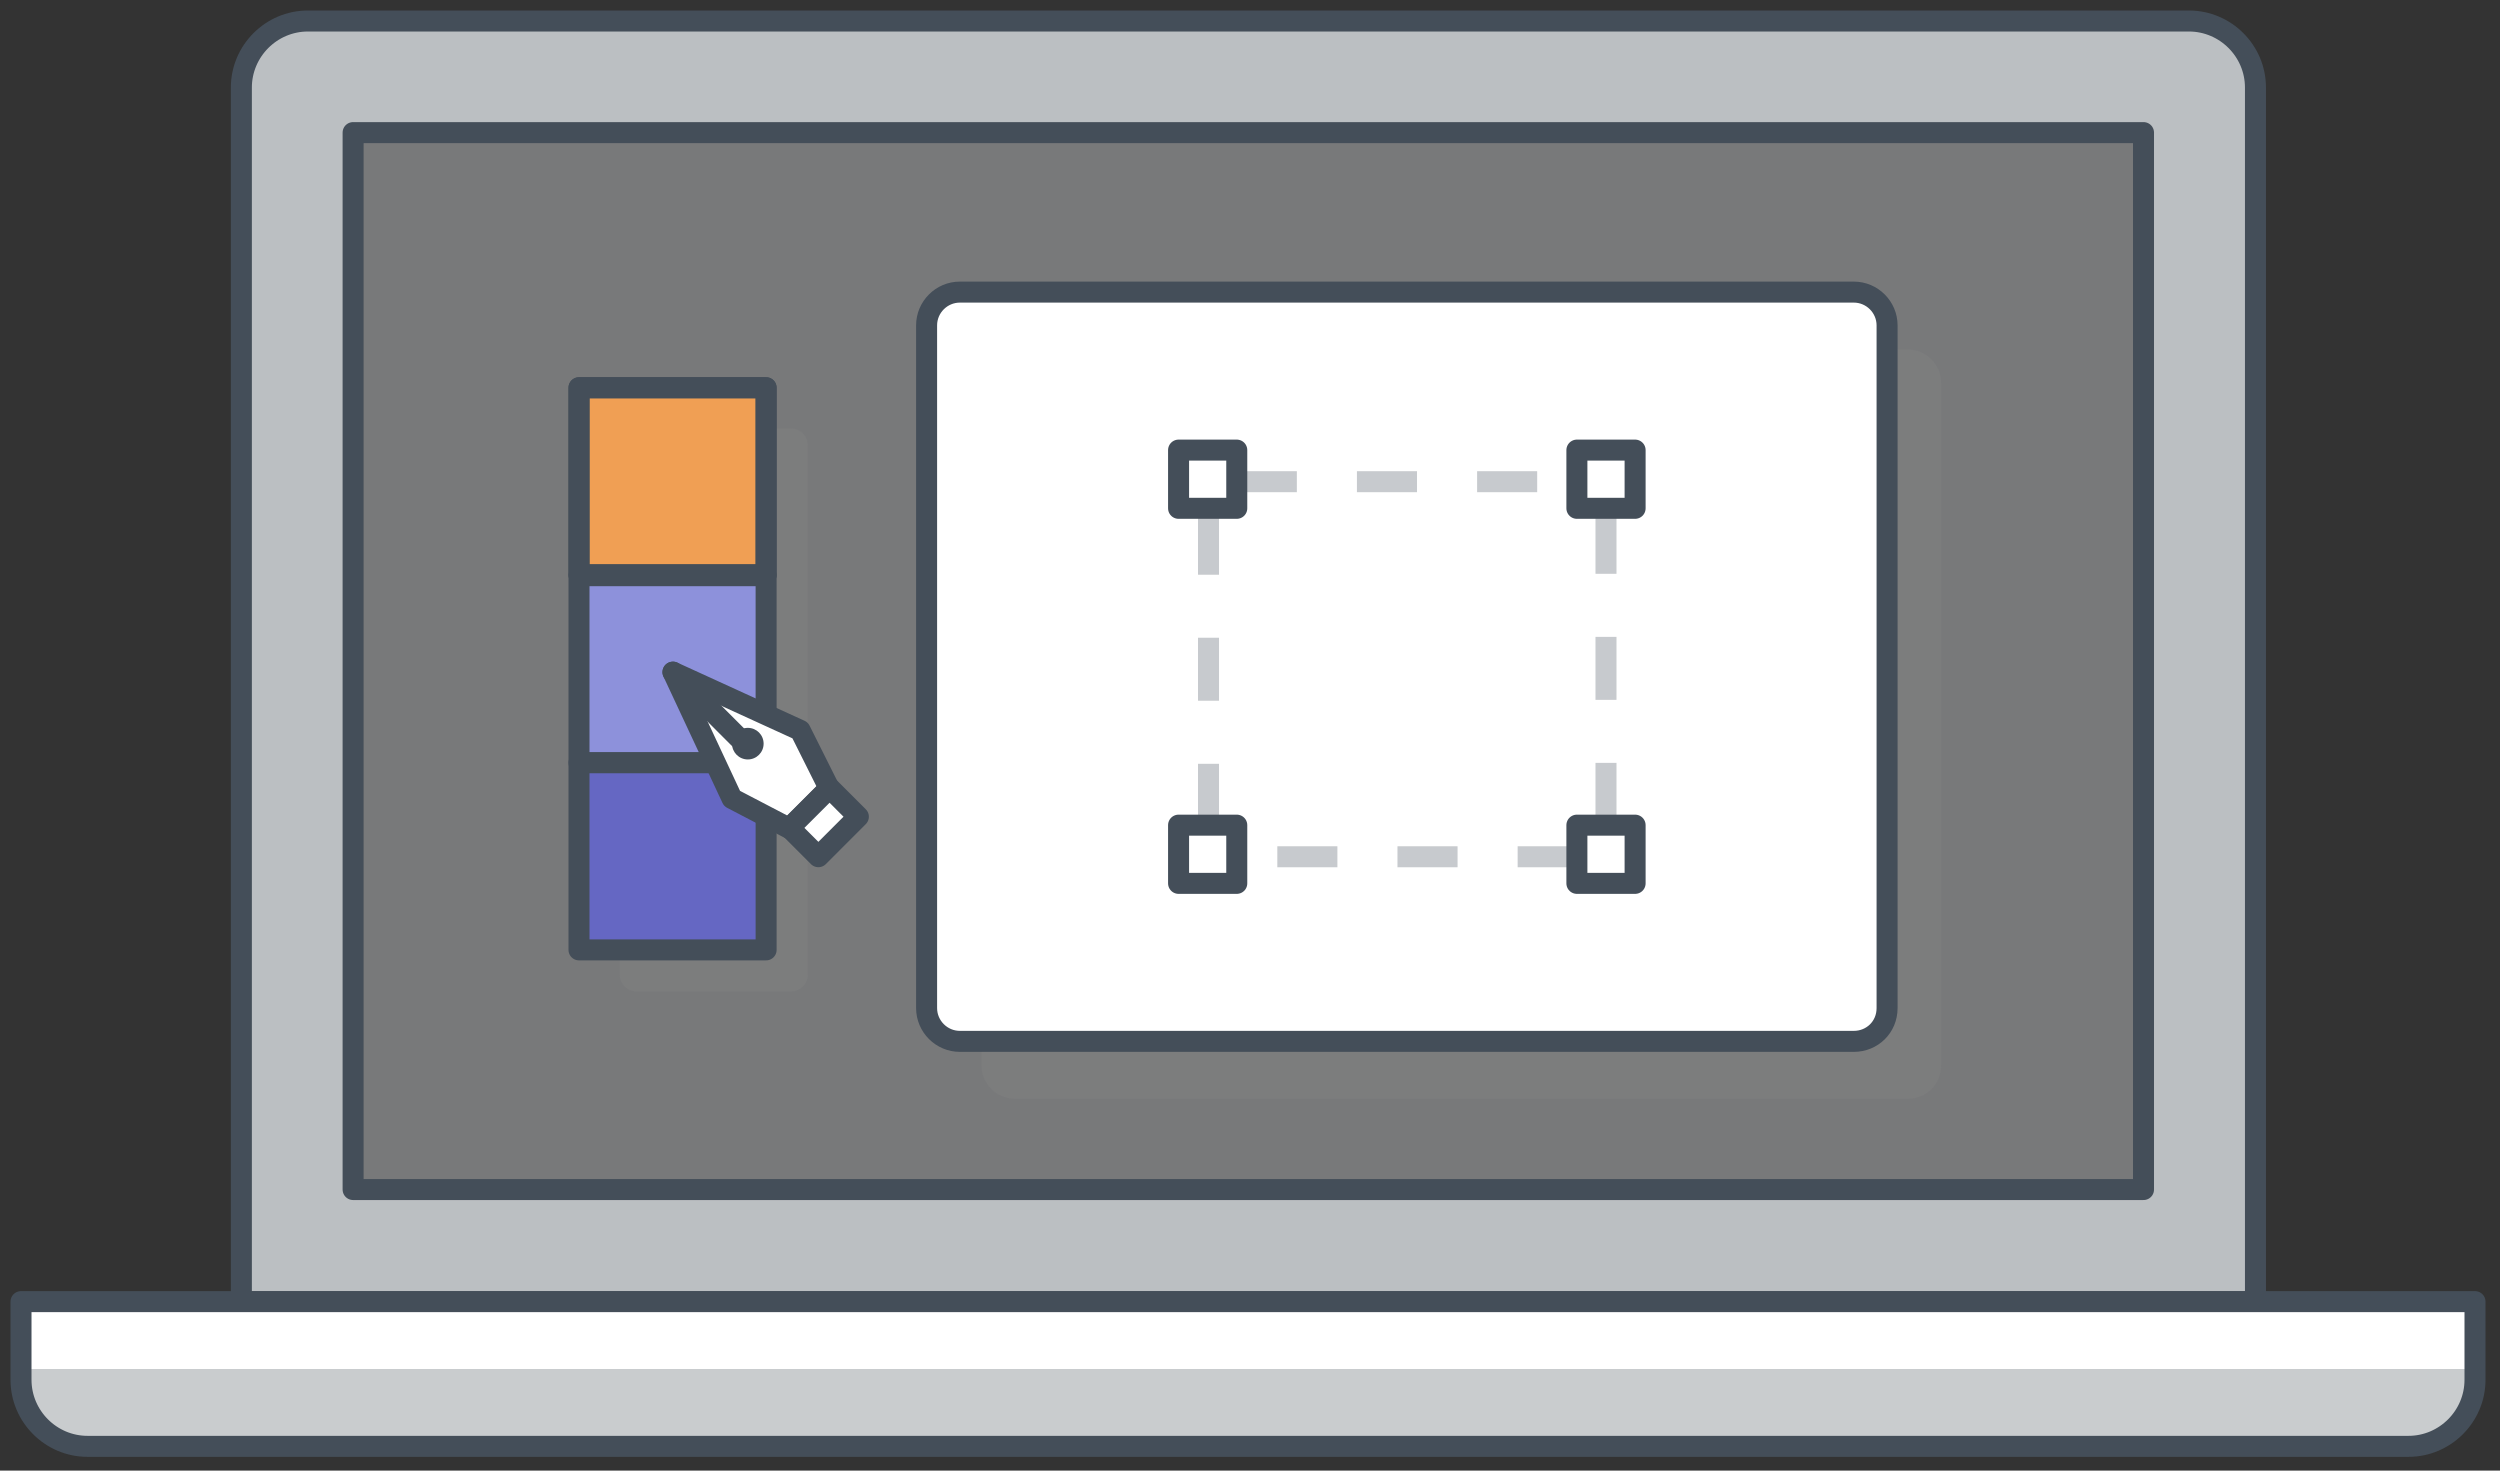 <svg width="119" height="70" viewBox="0 0 119 70" fill="none" xmlns="http://www.w3.org/2000/svg">
<rect x="0" y="0" width="119" height="70" fill="#333333" stroke="none"/>
<path d="M107.122 61.839H11.213V4.206C11.213 2.504 12.598 1.119 14.3 1.119H104.074C105.737 1.119 107.083 2.465 107.083 4.127V61.839H107.122Z" fill="#BBBFC2"/>
<path d="M107.36 61.958H11.489V4.167C11.489 2.425 12.915 1 14.656 1H104.193C105.935 1 107.36 2.425 107.36 4.167V61.958Z" stroke="#444E59" stroke-miterlimit="10" stroke-linecap="round" stroke-linejoin="round"/>
<path opacity="0.71" d="M102.106 56.862L102.106 6.117L16.805 6.117L16.805 56.862L102.106 56.862Z" fill="#5D5D5D"/>
<path opacity="0.32" d="M37.654 47.194H30.291C29.856 47.194 29.5 46.837 29.5 46.402V21.187C29.5 20.752 29.856 20.396 30.291 20.396H37.654C38.089 20.396 38.446 20.752 38.446 21.187V46.441C38.446 46.837 38.089 47.194 37.654 47.194Z" fill="#848484"/>
<path opacity="0.32" d="M90.814 52.3H48.302C47.431 52.3 46.718 51.587 46.718 50.716V18.219C46.718 17.348 47.431 16.635 48.302 16.635H90.814C91.685 16.635 92.397 17.348 92.397 18.219V50.716C92.397 51.587 91.725 52.3 90.814 52.3Z" fill="#848484"/>
<path d="M102.031 56.622L102.031 6.312L16.808 6.312L16.808 56.622L102.031 56.622Z" stroke="#444E59" stroke-miterlimit="10" stroke-linecap="round" stroke-linejoin="round"/>
<path d="M117.81 61.958H1V65.679C1 67.421 2.425 68.846 4.167 68.846H114.643C116.385 68.846 117.81 67.421 117.81 65.679V61.958Z" fill="white"/>
<path opacity="0.8" d="M5.473 69.083H113.376C115.554 69.083 117.335 67.421 117.731 65.164H1.079C1.475 67.421 3.296 69.083 5.473 69.083Z" fill="#BBBFC2"/>
<path d="M117.81 61.958H1V65.679C1 67.421 2.425 68.846 4.167 68.846H114.643C116.385 68.846 117.81 67.421 117.81 65.679V61.958Z" stroke="#444E59" stroke-miterlimit="10" stroke-linecap="round" stroke-linejoin="round"/>
<path d="M36.308 18.377H27.402V27.283H36.308V18.377Z" fill="#F09F54"/>
<path d="M36.467 18.456H27.56V27.362H36.467V18.456Z" stroke="#444E59" stroke-miterlimit="10" stroke-linecap="round" stroke-linejoin="round"/>
<path d="M36.467 18.456H27.56V27.362H36.467V18.456Z" stroke="#444E59" stroke-miterlimit="10" stroke-linecap="round" stroke-linejoin="round"/>
<path d="M36.308 27.283H27.402V36.189H36.308V27.283Z" fill="#8D91DB"/>
<path d="M36.467 27.402H27.56V36.308H36.467V27.402Z" stroke="#444E59" stroke-miterlimit="10" stroke-linecap="round" stroke-linejoin="round"/>
<path d="M36.308 36.19H27.402V45.096H36.308V36.19Z" fill="#6567C3"/>
<path d="M36.467 36.308H27.56V45.214H36.467V36.308Z" stroke="#444E59" stroke-miterlimit="10" stroke-linecap="round" stroke-linejoin="round"/>
<path d="M88.241 49.569H45.689C44.819 49.569 44.106 48.856 44.106 47.985V15.487C44.106 14.617 44.819 13.904 45.689 13.904H88.241C89.112 13.904 89.825 14.617 89.825 15.487V47.985C89.825 48.895 89.112 49.569 88.241 49.569Z" fill="white"/>
<path d="M88.241 49.569H45.689C44.819 49.569 44.106 48.856 44.106 47.985V15.487C44.106 14.617 44.819 13.904 45.689 13.904H88.241C89.112 13.904 89.825 14.617 89.825 15.487V47.985C89.825 48.895 89.112 49.569 88.241 49.569Z" stroke="#444E59" stroke-miterlimit="10" stroke-linecap="round" stroke-linejoin="round"/>
<g opacity="0.3">
<path d="M76.445 40.187V40.781H75.852" stroke="#444E59" stroke-linejoin="round"/>
<path d="M75.1 40.781H58.514" stroke="#444E59" stroke-linejoin="round" stroke-dasharray="2.86 2.86"/>
<path d="M58.118 40.781H57.525V40.187" stroke="#444E59" stroke-linejoin="round"/>
<path d="M57.525 39.356V23.919" stroke="#444E59" stroke-linejoin="round" stroke-dasharray="3 3"/>
<path d="M57.525 23.523V22.929H58.118" stroke="#444E59" stroke-linejoin="round"/>
<path d="M58.87 22.929H75.456" stroke="#444E59" stroke-linejoin="round" stroke-dasharray="2.86 2.86"/>
<path d="M75.852 22.929H76.445V23.523" stroke="#444E59" stroke-linejoin="round"/>
<path d="M76.445 24.314V39.791" stroke="#444E59" stroke-linejoin="round" stroke-dasharray="3 3"/>
</g>
<path d="M59.029 21.544H56.218V24.354H59.029V21.544Z" fill="white"/>
<path d="M58.87 21.425H56.1V24.196H58.87V21.425Z" stroke="#444E59" stroke-miterlimit="10" stroke-linejoin="round"/>
<path d="M59.029 39.356H56.218V42.166H59.029V39.356Z" fill="white"/>
<path d="M58.87 39.277H56.1V42.048H58.87V39.277Z" stroke="#444E59" stroke-miterlimit="10" stroke-linejoin="round"/>
<path d="M77.87 21.544H75.06V24.354H77.87V21.544Z" fill="white"/>
<path d="M77.831 21.425H75.06V24.196H77.831V21.425Z" stroke="#444E59" stroke-miterlimit="10" stroke-linejoin="round"/>
<path d="M77.87 39.356H75.06V42.166H77.87V39.356Z" fill="white"/>
<path d="M77.831 39.277H75.06V42.048H77.831V39.277Z" stroke="#444E59" stroke-miterlimit="10" stroke-linejoin="round"/>
<path d="M32.033 31.994L34.844 38.01L37.575 39.435L39.475 37.535L38.089 34.764L32.033 31.994Z" fill="white"/>
<path d="M32.033 31.994L34.844 38.01L37.575 39.435L39.475 37.535L38.089 34.764L32.033 31.994Z" stroke="#444E59" stroke-miterlimit="10" stroke-linejoin="round"/>
<path d="M35.596 36.15C36.011 36.15 36.348 35.813 36.348 35.398C36.348 34.982 36.011 34.646 35.596 34.646C35.18 34.646 34.844 34.982 34.844 35.398C34.844 35.813 35.18 36.15 35.596 36.15Z" fill="#444E59"/>
<path d="M32.033 31.994L35.16 35.121" stroke="#444E59" stroke-miterlimit="10" stroke-linecap="round" stroke-linejoin="round"/>
<path d="M39.487 37.504L37.583 39.407L38.955 40.779L40.858 38.875L39.487 37.504Z" fill="white"/>
<path d="M39.487 37.504L37.583 39.407L38.955 40.779L40.858 38.875L39.487 37.504Z" stroke="#444E59" stroke-miterlimit="10" stroke-linejoin="round"/>
</svg>
